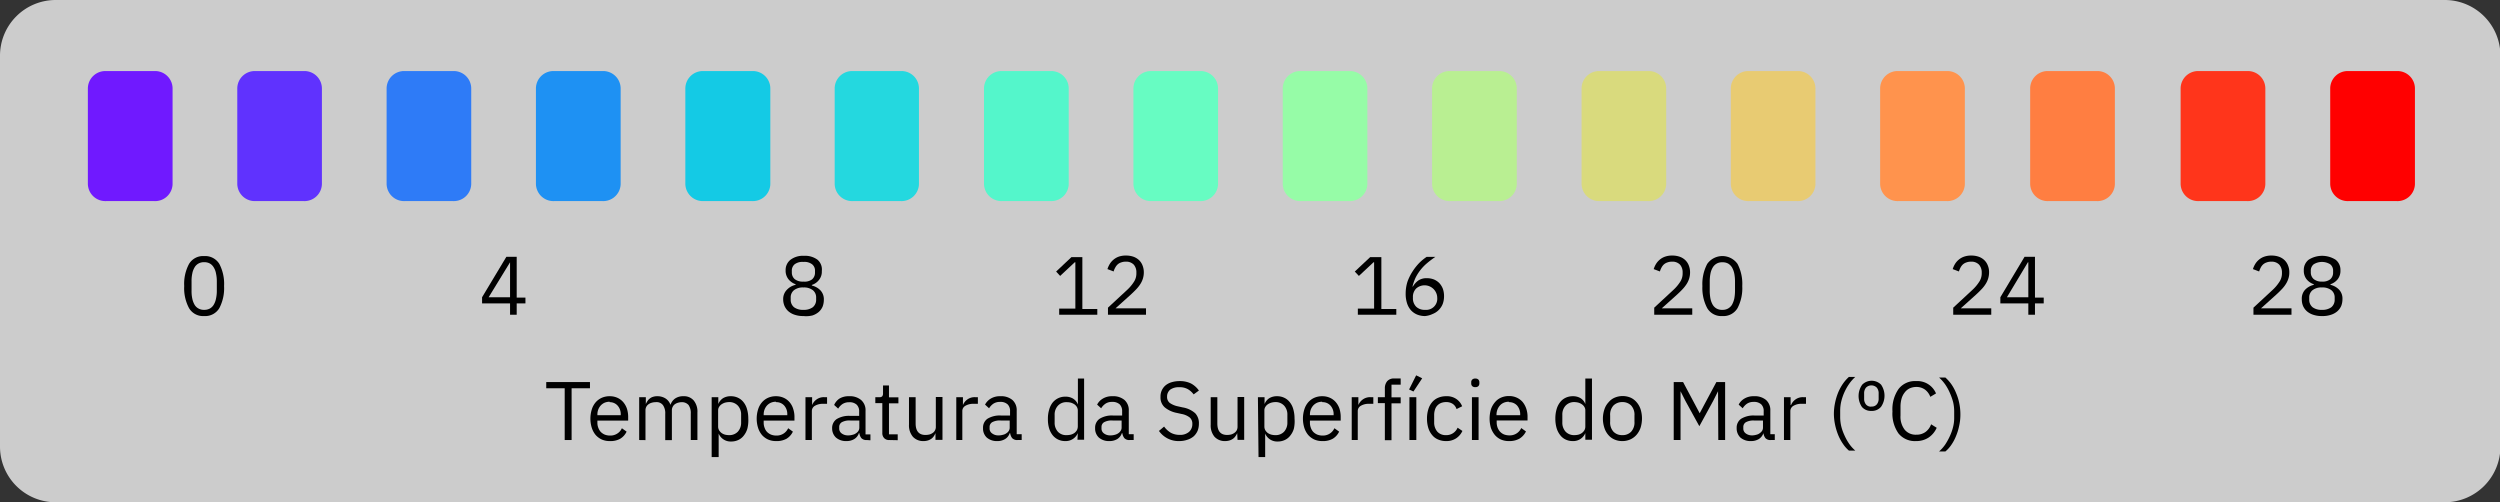 <svg id="Camada_1" data-name="Camada 1" xmlns="http://www.w3.org/2000/svg" viewBox="0 0 285.95 57.45"><rect x="0" y="0" width="285.95" height="57.45" fill="#333333" stroke="none"/><defs><style>.cls-1{opacity:0.75;}.cls-2{fill:#fff;}.cls-3{fill:#b9ef92;}.cls-4{fill:#2e7bf7;}.cls-5{fill:#6032fe;}.cls-6{fill:#1e91f3;}.cls-7{fill:#14cae5;}.cls-8{fill:#24d8df;}.cls-9{fill:#54f6cb;}.cls-10{fill:#67fcc2;}.cls-11{fill:#96fca7;}.cls-12{fill:#d9da7d;}.cls-13{fill:#e8cb72;}.cls-14{fill:#ff934d;}.cls-15{fill:#ff7e41;}.cls-16{fill:#ff351b;}.cls-17{fill:red;}.cls-18{fill:#7019ff;}</style></defs><title>LEGENDAS - ESCALA</title><g class="cls-1"><path class="cls-2" d="M0,6.38A6.37,6.37,0,0,1,6.35,0H279.59A6.37,6.37,0,0,1,286,6.38V51.07a6.37,6.37,0,0,1-6.36,6.38H6.35A6.37,6.37,0,0,1,0,51.07Z"/></g><path class="cls-3" d="M171.38,23h-5.47a2,2,0,0,1-2.11-2V10.13a2,2,0,0,1,2.11-2h5.47a2,2,0,0,1,2.11,2V21.06A2,2,0,0,1,171.38,23Z"/><path class="cls-4" d="M51.79,23H46.33a2,2,0,0,1-2.11-2V10.13a2,2,0,0,1,2.11-2h5.46a2,2,0,0,1,2.11,2V21.06A2,2,0,0,1,51.79,23Z"/><path class="cls-5" d="M34.71,23H29.24a2,2,0,0,1-2.1-2V10.13a2,2,0,0,1,2.1-2h5.47a2,2,0,0,1,2.11,2V21.06A2,2,0,0,1,34.71,23Z"/><path class="cls-6" d="M68.88,23H63.41a2,2,0,0,1-2.11-2V10.13a2,2,0,0,1,2.11-2h5.47a2,2,0,0,1,2.11,2V21.06A2,2,0,0,1,68.88,23Z"/><path class="cls-7" d="M86,23H80.49a2,2,0,0,1-2.1-2V10.13a2,2,0,0,1,2.1-2H86a2,2,0,0,1,2.11,2V21.06A2,2,0,0,1,86,23Z"/><path class="cls-8" d="M103,23H97.58a2,2,0,0,1-2.11-2V10.13a2,2,0,0,1,2.11-2H103a2,2,0,0,1,2.11,2V21.06A2,2,0,0,1,103,23Z"/><path class="cls-9" d="M120.13,23h-5.47a2,2,0,0,1-2.11-2V10.13a2,2,0,0,1,2.11-2h5.47a2,2,0,0,1,2.11,2V21.06A2,2,0,0,1,120.13,23Z"/><path class="cls-10" d="M137.21,23h-5.47a2,2,0,0,1-2.1-2V10.13a2,2,0,0,1,2.1-2h5.47a2,2,0,0,1,2.11,2V21.06A2,2,0,0,1,137.21,23Z"/><path class="cls-11" d="M154.29,23h-5.46a2,2,0,0,1-2.11-2V10.13a2,2,0,0,1,2.11-2h5.46a2,2,0,0,1,2.11,2V21.06A2,2,0,0,1,154.29,23Z"/><path class="cls-12" d="M188.46,23H183a2,2,0,0,1-2.1-2V10.13a2,2,0,0,1,2.1-2h5.47a2,2,0,0,1,2.11,2V21.06A2,2,0,0,1,188.46,23Z"/><path class="cls-13" d="M205.54,23h-5.46a2,2,0,0,1-2.11-2V10.13a2,2,0,0,1,2.11-2h5.46a2,2,0,0,1,2.11,2V21.06A2,2,0,0,1,205.54,23Z"/><path class="cls-14" d="M222.63,23h-5.47a2,2,0,0,1-2.11-2V10.13a2,2,0,0,1,2.11-2h5.47a2,2,0,0,1,2.11,2V21.06A2,2,0,0,1,222.63,23Z"/><path class="cls-15" d="M239.79,23h-5.47a2,2,0,0,1-2.11-2V10.13a2,2,0,0,1,2.11-2h5.47a2,2,0,0,1,2.11,2V21.06A2,2,0,0,1,239.79,23Z"/><path class="cls-16" d="M257,23h-5.47a2,2,0,0,1-2.11-2V10.13a2,2,0,0,1,2.11-2H257a2,2,0,0,1,2.11,2V21.06A2,2,0,0,1,257,23Z"/><path class="cls-17" d="M274.11,23h-5.47a2,2,0,0,1-2.11-2V10.13a2,2,0,0,1,2.11-2h5.47a2,2,0,0,1,2.11,2V21.06A2,2,0,0,1,274.11,23Z"/><path class="cls-18" d="M17.63,23H12.16a2,2,0,0,1-2.11-2V10.13a2,2,0,0,1,2.11-2h5.47a2,2,0,0,1,2.11,2V21.06A2,2,0,0,1,17.63,23Z"/><path d="M65.38,44.41v5.92h-.79V44.41H62.48V43.7h5v.71Z"/><path d="M69.73,50.45a2.19,2.19,0,0,1-.9-.18,2.1,2.1,0,0,1-.7-.52,2.44,2.44,0,0,1-.44-.81,3.56,3.56,0,0,1,0-2.11,2.25,2.25,0,0,1,.44-.81,2,2,0,0,1,.7-.52,2.19,2.19,0,0,1,.9-.18,2.11,2.11,0,0,1,.89.18,1.9,1.9,0,0,1,.66.49,2.27,2.27,0,0,1,.43.76,3.21,3.21,0,0,1,.14,1v.36H68.33v.23a1.57,1.57,0,0,0,.1.58,1.52,1.52,0,0,0,.28.48,1.49,1.49,0,0,0,.46.31,1.66,1.66,0,0,0,.61.11,1.45,1.45,0,0,0,.81-.22,1.37,1.37,0,0,0,.54-.62l.54.39a1.88,1.88,0,0,1-.74.82A2.28,2.28,0,0,1,69.73,50.45Zm0-4.5a1.56,1.56,0,0,0-.57.11,1.35,1.35,0,0,0-.44.31,1.49,1.49,0,0,0-.29.47,1.59,1.59,0,0,0-.1.59v.06H71v-.1a1.46,1.46,0,0,0-.36-1A1.2,1.2,0,0,0,69.73,46Z"/><path d="M73.11,50.33v-4.9h.76v.79h0a2,2,0,0,1,.19-.35,1.06,1.06,0,0,1,.27-.29,1,1,0,0,1,.36-.19,1.51,1.51,0,0,1,.5-.07,1.71,1.71,0,0,1,.89.23,1.4,1.4,0,0,1,.61.76h0a1.45,1.45,0,0,1,.49-.7,1.61,1.61,0,0,1,1-.29,1.45,1.45,0,0,1,1.17.49,2,2,0,0,1,.42,1.38v3.14h-.76v-3a1.61,1.61,0,0,0-.25-1A1,1,0,0,0,78,46a1.49,1.49,0,0,0-.43.06,1.14,1.14,0,0,0-.37.17.78.78,0,0,0-.25.29.8.8,0,0,0-.1.41v3.41h-.76v-3a1.6,1.6,0,0,0-.26-1A.91.91,0,0,0,75,46a1.56,1.56,0,0,0-.44.06,1.14,1.14,0,0,0-.37.17.83.83,0,0,0-.36.7v3.41Z"/><path d="M81.4,45.43h.76v.79h0a1.4,1.4,0,0,1,.55-.68,1.67,1.67,0,0,1,.88-.22,1.87,1.87,0,0,1,.83.18,1.73,1.73,0,0,1,.63.51,2.2,2.2,0,0,1,.4.81,3.83,3.83,0,0,1,.14,1.06A3.91,3.91,0,0,1,85.49,49a2.23,2.23,0,0,1-.4.8,1.66,1.66,0,0,1-.63.52,1.87,1.87,0,0,1-.83.18,1.48,1.48,0,0,1-1.43-.91h0v2.69H81.4Zm2,4.34a1.32,1.32,0,0,0,1-.4,1.52,1.52,0,0,0,.37-1.07v-.84a1.49,1.49,0,0,0-.37-1.06,1.33,1.33,0,0,0-1-.41,2,2,0,0,0-.49.07,1.5,1.5,0,0,0-.4.2,1,1,0,0,0-.27.3.72.72,0,0,0-.1.38v1.83a.88.88,0,0,0,.1.43,1.14,1.14,0,0,0,.27.31,1.25,1.25,0,0,0,.4.2A2,2,0,0,0,83.42,49.77Z"/><path d="M88.75,50.45a2.19,2.19,0,0,1-.9-.18,2.1,2.1,0,0,1-.7-.52,2.44,2.44,0,0,1-.44-.81,3.56,3.56,0,0,1,0-2.11,2.25,2.25,0,0,1,.44-.81,2,2,0,0,1,.7-.52,2.19,2.19,0,0,1,.9-.18,2.11,2.11,0,0,1,.89.18,1.9,1.9,0,0,1,.66.49,2.09,2.09,0,0,1,.42.76,2.91,2.91,0,0,1,.15,1v.36H87.35v.23a1.57,1.57,0,0,0,.1.58,1.35,1.35,0,0,0,.28.48,1.49,1.49,0,0,0,.46.31,1.66,1.66,0,0,0,.61.11,1.45,1.45,0,0,0,.81-.22,1.43,1.43,0,0,0,.54-.62l.54.39a1.88,1.88,0,0,1-.74.82A2.33,2.33,0,0,1,88.75,50.45Zm0-4.5a1.48,1.48,0,0,0-.57.11,1.35,1.35,0,0,0-.44.31,1.49,1.49,0,0,0-.29.47,1.59,1.59,0,0,0-.1.59v.06h2.7v-.1a1.46,1.46,0,0,0-.35-1A1.2,1.2,0,0,0,88.75,46Z"/><path d="M92.13,50.33v-4.9h.76v.9h0a1.47,1.47,0,0,1,.48-.62,1.42,1.42,0,0,1,.94-.28h.29v.76H94.2a1.78,1.78,0,0,0-1,.23.69.69,0,0,0-.34.59v3.32Z"/><path d="M99.14,50.33a.77.77,0,0,1-.62-.22,1.21,1.21,0,0,1-.23-.57h-.05a1.22,1.22,0,0,1-.53.68,1.67,1.67,0,0,1-.88.23,1.75,1.75,0,0,1-1.21-.4A1.42,1.42,0,0,1,95.18,49a1.23,1.23,0,0,1,.51-1.06,2.69,2.69,0,0,1,1.58-.37h1v-.48a1.05,1.05,0,0,0-.28-.8,1.18,1.18,0,0,0-.87-.28,1.35,1.35,0,0,0-.75.2,1.69,1.69,0,0,0-.5.53l-.46-.42A1.73,1.73,0,0,1,96,45.6a2,2,0,0,1,1.1-.28,2,2,0,0,1,1.39.43A1.54,1.54,0,0,1,99,47v2.69h.56v.67ZM97,49.8a1.68,1.68,0,0,0,.52-.07,1,1,0,0,0,.41-.19.8.8,0,0,0,.27-.28.7.7,0,0,0,.09-.35V48.1h-1a1.82,1.82,0,0,0-1,.19.62.62,0,0,0-.3.55V49a.67.67,0,0,0,.26.56A1.17,1.17,0,0,0,97,49.8Z"/><path d="M101.73,50.33a.75.75,0,0,1-.6-.22.81.81,0,0,1-.21-.58V46.11h-.8v-.68h.45a.43.43,0,0,0,.34-.1A.53.53,0,0,0,101,45v-.91h.68v1.36h1.08v.68h-1.08v3.55h1v.67Z"/><path d="M107,49.54h0a2.21,2.21,0,0,1-.18.34,1.23,1.23,0,0,1-.27.29,1.43,1.43,0,0,1-.39.2,1.69,1.69,0,0,1-.53.08,1.58,1.58,0,0,1-1.21-.49,2,2,0,0,1-.45-1.38V45.43h.76v3c0,.88.38,1.32,1.12,1.32a2.22,2.22,0,0,0,.45-.05,1.21,1.21,0,0,0,.38-.18.73.73,0,0,0,.26-.29.79.79,0,0,0,.1-.42v-3.4h.76v4.9H107Z"/><path d="M109.38,50.33v-4.9h.76v.9h0a1.47,1.47,0,0,1,.48-.62,1.42,1.42,0,0,1,.94-.28h.29v.76h-.44a1.78,1.78,0,0,0-1,.23.69.69,0,0,0-.34.59v3.32Z"/><path d="M116.39,50.33a.77.77,0,0,1-.62-.22,1.21,1.21,0,0,1-.23-.57h-.05a1.22,1.22,0,0,1-.53.68,1.65,1.65,0,0,1-.88.23,1.75,1.75,0,0,1-1.21-.4,1.41,1.41,0,0,1-.43-1.09,1.23,1.23,0,0,1,.5-1.06,2.7,2.7,0,0,1,1.59-.37h1v-.48a1.05,1.05,0,0,0-.28-.8,1.18,1.18,0,0,0-.87-.28,1.35,1.35,0,0,0-.75.2,1.69,1.69,0,0,0-.5.53l-.46-.42a1.73,1.73,0,0,1,.64-.68,2,2,0,0,1,1.1-.28,2,2,0,0,1,1.39.43,1.54,1.54,0,0,1,.49,1.22v2.69h.57v.67Zm-2.19-.53a1.68,1.68,0,0,0,.52-.07,1,1,0,0,0,.41-.19.8.8,0,0,0,.27-.28.7.7,0,0,0,.09-.35V48.1h-1a1.82,1.82,0,0,0-1,.19.62.62,0,0,0-.3.55V49a.65.65,0,0,0,.27.56A1.14,1.14,0,0,0,114.2,49.8Z"/><path d="M123.28,49.54h0a1.5,1.5,0,0,1-1.44.91,1.83,1.83,0,0,1-.82-.18,1.77,1.77,0,0,1-.64-.52A2.39,2.39,0,0,1,120,49a3.56,3.56,0,0,1-.14-1.07,3.49,3.49,0,0,1,.14-1.06,2.35,2.35,0,0,1,.39-.81,1.86,1.86,0,0,1,.64-.51,1.83,1.83,0,0,1,.82-.18,1.64,1.64,0,0,1,.88.22,1.37,1.37,0,0,1,.56.68h0V43.3H124v7h-.76Zm-1.27.23a1.93,1.93,0,0,0,.49-.06,1.31,1.31,0,0,0,.41-.2,1.14,1.14,0,0,0,.27-.31,1,1,0,0,0,.1-.43V46.94a.83.83,0,0,0-.1-.38,1,1,0,0,0-.27-.3,1.56,1.56,0,0,0-.41-.2A1.93,1.93,0,0,0,122,46a1.29,1.29,0,0,0-1,.41,1.49,1.49,0,0,0-.37,1.06v.84a1.52,1.52,0,0,0,.37,1.07A1.28,1.28,0,0,0,122,49.77Z"/><path d="M129.21,50.33a.75.75,0,0,1-.61-.22,1.21,1.21,0,0,1-.23-.57h-.05a1.26,1.26,0,0,1-.53.68,1.68,1.68,0,0,1-.89.23,1.75,1.75,0,0,1-1.21-.4,1.41,1.41,0,0,1-.43-1.09,1.23,1.23,0,0,1,.51-1.06,2.67,2.67,0,0,1,1.58-.37h1v-.48a1.09,1.09,0,0,0-.28-.8,1.22,1.22,0,0,0-.88-.28,1.29,1.29,0,0,0-.74.2,1.69,1.69,0,0,0-.5.53l-.46-.42a1.66,1.66,0,0,1,.64-.68,2,2,0,0,1,1.1-.28,2,2,0,0,1,1.39.43,1.54,1.54,0,0,1,.49,1.22v2.69h.56v.67ZM127,49.8a1.72,1.72,0,0,0,.52-.07,1.11,1.11,0,0,0,.41-.19.86.86,0,0,0,.26-.28.62.62,0,0,0,.1-.35V48.1h-1a1.8,1.8,0,0,0-1,.19.62.62,0,0,0-.3.55V49a.67.67,0,0,0,.26.56A1.15,1.15,0,0,0,127,49.8Z"/><path d="M134.9,50.45a2.74,2.74,0,0,1-2.34-1.16l.59-.5a2.56,2.56,0,0,0,.77.71,2.07,2.07,0,0,0,1,.24A1.55,1.55,0,0,0,136,49.4a1.18,1.18,0,0,0,.38-.91.93.93,0,0,0-.29-.73,2.12,2.12,0,0,0-.94-.41l-.54-.12a3.05,3.05,0,0,1-1.39-.64,1.49,1.49,0,0,1-.48-1.19,1.65,1.65,0,0,1,.61-1.35,2,2,0,0,1,.69-.34,3.14,3.14,0,0,1,.89-.12,2.86,2.86,0,0,1,1.29.27,2.6,2.6,0,0,1,.91.81l-.6.44a2.25,2.25,0,0,0-.67-.6,1.91,1.91,0,0,0-1-.22,1.65,1.65,0,0,0-1,.27,1,1,0,0,0-.37.81.87.87,0,0,0,.31.72,2.53,2.53,0,0,0,.94.39l.54.12a2.85,2.85,0,0,1,1.42.66,1.64,1.64,0,0,1,.43,1.19,2.19,2.19,0,0,1-.15.83,1.91,1.91,0,0,1-.45.63,2.08,2.08,0,0,1-.72.39A2.85,2.85,0,0,1,134.9,50.45Z"/><path d="M141.51,49.54h0a1.63,1.63,0,0,1-.19.34,1.23,1.23,0,0,1-.27.29,1.43,1.43,0,0,1-.39.2,1.69,1.69,0,0,1-.53.08,1.58,1.58,0,0,1-1.21-.49,2,2,0,0,1-.44-1.38V45.43h.76v3c0,.88.37,1.32,1.12,1.32a2.12,2.12,0,0,0,.44-.05,1.21,1.21,0,0,0,.38-.18.84.84,0,0,0,.27-.29.9.9,0,0,0,.1-.42v-3.4h.76v4.9h-.76Z"/><path d="M143.88,45.43h.76v.79h0a1.4,1.4,0,0,1,.55-.68,1.67,1.67,0,0,1,.88-.22,1.87,1.87,0,0,1,.83.18,1.73,1.73,0,0,1,.63.51,2.2,2.2,0,0,1,.4.81,3.83,3.83,0,0,1,.14,1.06A3.91,3.91,0,0,1,148,49a2.23,2.23,0,0,1-.4.8,1.66,1.66,0,0,1-.63.52,1.87,1.87,0,0,1-.83.18,1.48,1.48,0,0,1-1.43-.91h0v2.69h-.76Zm2,4.34a1.3,1.3,0,0,0,1-.4,1.52,1.52,0,0,0,.37-1.07v-.84a1.49,1.49,0,0,0-.37-1.06,1.31,1.31,0,0,0-1-.41,1.85,1.85,0,0,0-.48.07,1.56,1.56,0,0,0-.41.2,1,1,0,0,0-.27.3.72.72,0,0,0-.1.38v1.83a.88.88,0,0,0,.1.43,1.14,1.14,0,0,0,.27.31,1.31,1.31,0,0,0,.41.2A1.86,1.86,0,0,0,145.9,49.77Z"/><path d="M151.23,50.45a2.19,2.19,0,0,1-.9-.18,2.1,2.1,0,0,1-.7-.52,2.44,2.44,0,0,1-.44-.81,3.56,3.56,0,0,1,0-2.11,2.25,2.25,0,0,1,.44-.81,2,2,0,0,1,.7-.52,2.19,2.19,0,0,1,.9-.18,2.11,2.11,0,0,1,.89.18,1.9,1.9,0,0,1,.66.49,2.27,2.27,0,0,1,.43.76,3.21,3.21,0,0,1,.14,1v.36h-3.52v.23a1.57,1.57,0,0,0,.1.58,1.35,1.35,0,0,0,.28.48,1.49,1.49,0,0,0,.46.31,1.66,1.66,0,0,0,.61.11,1.45,1.45,0,0,0,.81-.22,1.43,1.43,0,0,0,.54-.62l.54.39a1.88,1.88,0,0,1-.74.82A2.3,2.3,0,0,1,151.23,50.45Zm0-4.5a1.52,1.52,0,0,0-.57.11,1.35,1.35,0,0,0-.44.31,1.49,1.49,0,0,0-.29.47,1.59,1.59,0,0,0-.1.59v.06h2.71v-.1a1.46,1.46,0,0,0-.36-1A1.2,1.2,0,0,0,151.23,46Z"/><path d="M154.61,50.33v-4.9h.76v.9h0a1.47,1.47,0,0,1,.48-.62,1.42,1.42,0,0,1,.94-.28h.29v.76h-.44a1.78,1.78,0,0,0-1,.23.69.69,0,0,0-.34.59v3.32Z"/><path d="M158.4,46.11h-.8v-.68h.8v-1a1.26,1.26,0,0,1,.26-.82,1,1,0,0,1,.81-.32h.74V44h-1.05v1.45h1.05v.68h-1.05v4.22h-.76Z"/><path d="M161.67,44.78l-.5-.23.81-1.62.69.34Zm-.46,5.55v-4.9H162v4.9Z"/><path d="M165.41,50.45a2.25,2.25,0,0,1-.92-.18,1.71,1.71,0,0,1-.69-.52,2.28,2.28,0,0,1-.43-.8,3.55,3.55,0,0,1-.15-1.07,3.48,3.48,0,0,1,.15-1.06,2.24,2.24,0,0,1,.43-.81,1.78,1.78,0,0,1,.69-.51,2.25,2.25,0,0,1,.92-.18,1.89,1.89,0,0,1,1.17.32,1.8,1.8,0,0,1,.66.83l-.64.32a1.13,1.13,0,0,0-.43-.59,1.33,1.33,0,0,0-.76-.21,1.57,1.57,0,0,0-.6.11,1.18,1.18,0,0,0-.68.77,1.87,1.87,0,0,0-.09.59v.84a1.61,1.61,0,0,0,.35,1.06,1.27,1.27,0,0,0,1,.41,1.38,1.38,0,0,0,1.33-.85l.55.37a2,2,0,0,1-.71.84A2,2,0,0,1,165.41,50.45Z"/><path d="M168.74,44.28a.45.45,0,0,1-.35-.12.41.41,0,0,1-.11-.31v-.12a.41.41,0,0,1,.11-.31.45.45,0,0,1,.35-.12.46.46,0,0,1,.36.12.45.45,0,0,1,.11.31v.12a.45.45,0,0,1-.11.31A.46.46,0,0,1,168.74,44.28Zm-.38,1.15h.76v4.9h-.76Z"/><path d="M172.58,50.45a2.21,2.21,0,0,1-.91-.18,2,2,0,0,1-.69-.52,2.65,2.65,0,0,1-.45-.81,3.79,3.79,0,0,1,0-2.11A2.43,2.43,0,0,1,171,46a1.86,1.86,0,0,1,.69-.52,2.21,2.21,0,0,1,.91-.18,2.07,2.07,0,0,1,.88.18,1.94,1.94,0,0,1,.67.49,2.44,2.44,0,0,1,.42.76,2.91,2.91,0,0,1,.15,1v.36h-3.53v.23a1.81,1.81,0,0,0,.1.58,1.54,1.54,0,0,0,.29.48,1.34,1.34,0,0,0,.45.31,1.75,1.75,0,0,0,.62.11,1.45,1.45,0,0,0,.81-.22,1.43,1.43,0,0,0,.54-.62l.54.39a2,2,0,0,1-.74.82A2.33,2.33,0,0,1,172.58,50.45Zm0-4.5a1.48,1.48,0,0,0-.57.11,1.25,1.25,0,0,0-.44.31,1.49,1.49,0,0,0-.29.47,1.59,1.59,0,0,0-.11.59v.06h2.71v-.1a1.5,1.5,0,0,0-.35-1A1.21,1.21,0,0,0,172.58,46Z"/><path d="M181.33,49.54h0a1.49,1.49,0,0,1-1.43.91,1.87,1.87,0,0,1-.83-.18,1.66,1.66,0,0,1-.63-.52,2.4,2.4,0,0,1-.4-.8,3.91,3.91,0,0,1-.14-1.07,3.83,3.83,0,0,1,.14-1.06,2.36,2.36,0,0,1,.4-.81,1.73,1.73,0,0,1,.63-.51,1.87,1.87,0,0,1,.83-.18,1.67,1.67,0,0,1,.88.22,1.35,1.35,0,0,1,.55.68h0V43.3h.76v7h-.76Zm-1.26.23a2,2,0,0,0,.49-.06,1.25,1.25,0,0,0,.4-.2,1.14,1.14,0,0,0,.27-.31.88.88,0,0,0,.1-.43V46.94a.72.72,0,0,0-.1-.38,1,1,0,0,0-.27-.3,1.5,1.5,0,0,0-.4-.2,2,2,0,0,0-.49-.07,1.33,1.33,0,0,0-1,.41,1.49,1.49,0,0,0-.37,1.06v.84a1.52,1.52,0,0,0,.37,1.07A1.32,1.32,0,0,0,180.07,49.77Z"/><path d="M185.56,50.45a2.19,2.19,0,0,1-.9-.18,1.92,1.92,0,0,1-.7-.52,2.29,2.29,0,0,1-.45-.81,3.36,3.36,0,0,1,0-2.11A2.13,2.13,0,0,1,184,46a1.81,1.81,0,0,1,.7-.52,2.34,2.34,0,0,1,1.8,0,1.94,1.94,0,0,1,.69.52,2.29,2.29,0,0,1,.46.81,3.56,3.56,0,0,1,0,2.11,2.48,2.48,0,0,1-.46.81,2.06,2.06,0,0,1-.69.52A2.19,2.19,0,0,1,185.56,50.45Zm0-.68a1.34,1.34,0,0,0,1-.38,1.55,1.55,0,0,0,.39-1.16v-.7a1.55,1.55,0,0,0-.39-1.16,1.38,1.38,0,0,0-1-.38,1.41,1.41,0,0,0-1,.38,1.55,1.55,0,0,0-.39,1.16v.7a1.55,1.55,0,0,0,.39,1.16A1.36,1.36,0,0,0,185.56,49.77Z"/><path d="M196.51,44.75h0l-.56,1.11-1.58,2.89-1.59-2.89-.56-1.11h0v5.58h-.78V43.7h1.07l1.9,3.57h0l1.91-3.57h1v6.63h-.78Z"/><path d="M202.54,50.33a.75.75,0,0,1-.61-.22,1.21,1.21,0,0,1-.23-.57h0a1.26,1.26,0,0,1-.53.68,1.67,1.67,0,0,1-.88.23,1.77,1.77,0,0,1-1.22-.4,1.45,1.45,0,0,1-.43-1.09,1.23,1.23,0,0,1,.51-1.06,2.69,2.69,0,0,1,1.58-.37h1v-.48a1.05,1.05,0,0,0-.28-.8,1.21,1.21,0,0,0-.88-.28,1.32,1.32,0,0,0-.74.2,1.69,1.69,0,0,0-.5.53l-.46-.42a1.66,1.66,0,0,1,.64-.68,2,2,0,0,1,1.1-.28,2,2,0,0,1,1.39.43,1.54,1.54,0,0,1,.49,1.22v2.69H203v.67Zm-2.18-.53a1.72,1.72,0,0,0,.52-.07,1,1,0,0,0,.41-.19,1,1,0,0,0,.27-.28.7.7,0,0,0,.09-.35V48.1h-1a1.8,1.8,0,0,0-.95.19.62.62,0,0,0-.3.55V49a.67.67,0,0,0,.26.56A1.17,1.17,0,0,0,200.36,49.8Z"/><path d="M204.05,50.33v-4.9h.76v.9h.05a1.47,1.47,0,0,1,.48-.62,1.42,1.42,0,0,1,.94-.28h.29v.76h-.44a1.76,1.76,0,0,0-1,.23.7.7,0,0,0-.35.59v3.32Z"/><path d="M209.76,47.37a6.28,6.28,0,0,1,.14-1.32,6.53,6.53,0,0,1,.36-1.18,5.61,5.61,0,0,1,.55-1,4.55,4.55,0,0,1,.67-.76h.73a4.7,4.7,0,0,0-.72.82,6,6,0,0,0-.89,2,4.73,4.73,0,0,0-.12,1v.82a4.66,4.66,0,0,0,.12,1,5.63,5.63,0,0,0,.35,1,6.2,6.2,0,0,0,.55,1,4.16,4.16,0,0,0,.71.79h-.73a3.72,3.72,0,0,1-.66-.74,5.51,5.51,0,0,1-.55-1,7,7,0,0,1-.37-1.2A6.38,6.38,0,0,1,209.76,47.37Z"/><path d="M214.05,47a1.35,1.35,0,0,1-1.08-.45A2.23,2.23,0,0,1,213,44a1.52,1.52,0,0,1,2.16,0,2.23,2.23,0,0,1,0,2.52A1.35,1.35,0,0,1,214.05,47Zm0-.5a.73.73,0,0,0,.62-.25,1,1,0,0,0,.21-.67V45a1,1,0,0,0-.21-.66.87.87,0,0,0-1.24,0,1,1,0,0,0-.21.66v.59a1,1,0,0,0,.21.67A.73.73,0,0,0,214.05,46.51Z"/><path d="M219.16,50.45a2.42,2.42,0,0,1-2-.86,3.93,3.93,0,0,1-.7-2.53,4.06,4.06,0,0,1,.7-2.57,2.36,2.36,0,0,1,2-.9A2.31,2.31,0,0,1,221.44,45l-.65.39a1.85,1.85,0,0,0-.6-.82,1.66,1.66,0,0,0-1-.31,1.84,1.84,0,0,0-.76.16,1.53,1.53,0,0,0-.57.47,2,2,0,0,0-.36.71,3.38,3.38,0,0,0-.12.93v1a2.43,2.43,0,0,0,.47,1.61,1.62,1.62,0,0,0,1.34.58,1.73,1.73,0,0,0,1.06-.32,1.86,1.86,0,0,0,.63-.87l.64.4a2.64,2.64,0,0,1-.9,1.1A2.55,2.55,0,0,1,219.16,50.45Z"/><path d="M224.23,47.37a5.77,5.77,0,0,1-.14,1.33,6.23,6.23,0,0,1-.37,1.2,4.93,4.93,0,0,1-.54,1,3.47,3.47,0,0,1-.67.74h-.72a4.49,4.49,0,0,0,.7-.79,7.12,7.12,0,0,0,.55-1,5.63,5.63,0,0,0,.35-1,4.15,4.15,0,0,0,.13-1V47a4.73,4.73,0,0,0-.12-1,6.69,6.69,0,0,0-.35-1,5.73,5.73,0,0,0-.54-1,4.7,4.7,0,0,0-.72-.82h.72a4.59,4.59,0,0,1,.68.76,5,5,0,0,1,.54,1,5.82,5.82,0,0,1,.37,1.18A6.29,6.29,0,0,1,224.23,47.37Z"/><path d="M23.35,36.15a1.86,1.86,0,0,1-1.73-.91,4.81,4.81,0,0,1-.55-2.52,4.82,4.82,0,0,1,.55-2.53,1.87,1.87,0,0,1,1.73-.9,1.9,1.9,0,0,1,1.74.9,4.93,4.93,0,0,1,.54,2.53,4.91,4.91,0,0,1-.54,2.52A1.88,1.88,0,0,1,23.35,36.15Zm0-.71a1.3,1.3,0,0,0,.67-.16,1.19,1.19,0,0,0,.44-.45,2.1,2.1,0,0,0,.25-.69,4,4,0,0,0,.09-.88V32.18a4,4,0,0,0-.09-.88,1.94,1.94,0,0,0-.25-.69,1.22,1.22,0,0,0-.44-.46,1.3,1.3,0,0,0-.67-.16,1.24,1.24,0,0,0-.66.16,1.17,1.17,0,0,0-.45.46,2.15,2.15,0,0,0-.25.69,4,4,0,0,0-.08.88v1.08a4.06,4.06,0,0,0,.08.88,2.35,2.35,0,0,0,.25.69,1.15,1.15,0,0,0,.45.45A1.24,1.24,0,0,0,23.35,35.44Z"/><path d="M58.34,36v-1.3h-3.2V34l2.78-4.63H59.1v4.67h1v.66h-1V36Zm-2.45-2h2.45V30h0Z"/><path d="M91.89,36.15a3,3,0,0,1-1-.15,2.08,2.08,0,0,1-.72-.4,1.76,1.76,0,0,1-.44-.61,1.94,1.94,0,0,1-.15-.76A1.5,1.5,0,0,1,90,33.15a1.93,1.93,0,0,1,1-.57v-.07a1.79,1.79,0,0,1-.83-.59,1.56,1.56,0,0,1-.31-1,1.48,1.48,0,0,1,.56-1.21,2.36,2.36,0,0,1,1.54-.45,2.39,2.39,0,0,1,1.55.45A1.47,1.47,0,0,1,94,31a1.5,1.5,0,0,1-.31,1,1.69,1.69,0,0,1-.83.59v.07a2,2,0,0,1,1,.57,1.49,1.49,0,0,1,.37,1.08,2.14,2.14,0,0,1-.14.76,1.76,1.76,0,0,1-.44.61,2.17,2.17,0,0,1-.72.4A3,3,0,0,1,91.89,36.15Zm0-.71a1.71,1.71,0,0,0,1.08-.3,1.09,1.09,0,0,0,.38-.88v-.2a1.05,1.05,0,0,0-.38-.87,1.65,1.65,0,0,0-1.08-.31,1.63,1.63,0,0,0-1.07.31,1.05,1.05,0,0,0-.38.87v.2a1.09,1.09,0,0,0,.38.88A1.68,1.68,0,0,0,91.89,35.44Zm0-3.23a1.44,1.44,0,0,0,1-.26,1,1,0,0,0,.33-.78V31a.92.92,0,0,0-.33-.77,1.44,1.44,0,0,0-1-.27,1.47,1.47,0,0,0-1,.27.94.94,0,0,0-.32.77v.14a1,1,0,0,0,.32.78A1.47,1.47,0,0,0,91.89,32.21Z"/><path d="M121.15,36v-.7H123V30h-.07l-1.67,1.56-.46-.5,1.75-1.65h1.25v5.93h1.71V36Z"/><path d="M131.08,36h-4.35v-.81l2.16-2a4.71,4.71,0,0,0,.78-.91,1.74,1.74,0,0,0,.31-1v-.11a1.32,1.32,0,0,0-.3-.9,1.19,1.19,0,0,0-.92-.34,1.44,1.44,0,0,0-.53.09,1.05,1.05,0,0,0-.4.23,1.36,1.36,0,0,0-.27.36,1.7,1.7,0,0,0-.18.44l-.71-.27a2.72,2.72,0,0,1,.26-.58,2,2,0,0,1,.42-.49,2,2,0,0,1,.6-.35,2.41,2.41,0,0,1,.85-.13,2.54,2.54,0,0,1,.86.14,1.88,1.88,0,0,1,.64.4,1.68,1.68,0,0,1,.39.61,2.13,2.13,0,0,1,.14.78,2.41,2.41,0,0,1-.11.72,2.6,2.6,0,0,1-.3.63,4,4,0,0,1-.46.58c-.18.19-.38.38-.58.57l-1.79,1.61h3.49Z"/><path d="M155.31,36v-.7h1.86V30h-.07l-1.67,1.56-.47-.5,1.76-1.65H158v5.93h1.71V36Z"/><path d="M163,36.15a2.34,2.34,0,0,1-.93-.18,2,2,0,0,1-.7-.5,2.25,2.25,0,0,1-.44-.81,3.48,3.48,0,0,1-.15-1.06,4.5,4.5,0,0,1,.21-1.39A5.69,5.69,0,0,1,161.6,31a6.09,6.09,0,0,1,.76-.95,5.76,5.76,0,0,1,.82-.67h1a11.69,11.69,0,0,0-1,.76,5.23,5.23,0,0,0-.73.77,5.16,5.16,0,0,0-.54.86,5.76,5.76,0,0,0-.35,1l.05,0a2.21,2.21,0,0,1,.61-.68,1.66,1.66,0,0,1,1-.27,2.21,2.21,0,0,1,.78.14,1.92,1.92,0,0,1,.62.41,2.06,2.06,0,0,1,.41.65,2.52,2.52,0,0,1,.14.85,2.56,2.56,0,0,1-.15.89,2.06,2.06,0,0,1-.45.69,2,2,0,0,1-.7.46A2.57,2.57,0,0,1,163,36.15Zm0-.71a1.27,1.27,0,0,0,1.39-1.39V34a1.45,1.45,0,0,0-2.41-1,1.35,1.35,0,0,0-.37,1v.08a1.35,1.35,0,0,0,.37,1A1.38,1.38,0,0,0,163,35.44Z"/><path d="M193.56,36h-4.35v-.81l2.16-2a4.71,4.71,0,0,0,.78-.91,1.74,1.74,0,0,0,.31-1v-.11a1.32,1.32,0,0,0-.3-.9,1.19,1.19,0,0,0-.92-.34,1.44,1.44,0,0,0-.53.09,1.13,1.13,0,0,0-.4.23,1.36,1.36,0,0,0-.27.36,2.14,2.14,0,0,0-.18.44l-.71-.27a2.72,2.72,0,0,1,.26-.58,2,2,0,0,1,.42-.49,1.91,1.91,0,0,1,.61-.35,2.32,2.32,0,0,1,.84-.13,2.54,2.54,0,0,1,.86.14,1.79,1.79,0,0,1,.64.4,1.68,1.68,0,0,1,.39.61,2.13,2.13,0,0,1,.14.78,2.41,2.41,0,0,1-.11.72,2.6,2.6,0,0,1-.3.63,4,4,0,0,1-.46.58c-.18.19-.37.38-.58.57l-1.79,1.61h3.49Z"/><path d="M197,36.15a1.86,1.86,0,0,1-1.73-.91,4.91,4.91,0,0,1-.55-2.52,4.92,4.92,0,0,1,.55-2.53,2.12,2.12,0,0,1,3.47,0,4.93,4.93,0,0,1,.54,2.53,4.91,4.91,0,0,1-.54,2.52A1.87,1.87,0,0,1,197,36.15Zm0-.71a1.22,1.22,0,0,0,1.12-.61,2.67,2.67,0,0,0,.25-.69,4.79,4.79,0,0,0,.08-.88V32.18a4.71,4.71,0,0,0-.08-.88,2.42,2.42,0,0,0-.25-.69,1.32,1.32,0,0,0-.45-.46A1.3,1.3,0,0,0,197,30a1.2,1.2,0,0,0-1.11.62,2.15,2.15,0,0,0-.25.69,4.71,4.71,0,0,0-.08.88v1.08a4.79,4.79,0,0,0,.08.88,2.35,2.35,0,0,0,.25.69,1.21,1.21,0,0,0,.45.45A1.24,1.24,0,0,0,197,35.44Z"/><path d="M227.76,36h-4.35v-.81l2.16-2a4.71,4.71,0,0,0,.78-.91,1.75,1.75,0,0,0,.32-1v-.11a1.33,1.33,0,0,0-.31-.9,1.19,1.19,0,0,0-.92-.34,1.44,1.44,0,0,0-.53.09,1.13,1.13,0,0,0-.4.23,1.36,1.36,0,0,0-.27.36,2.89,2.89,0,0,0-.18.44l-.71-.27a2.72,2.72,0,0,1,.26-.58,2,2,0,0,1,.42-.49,1.91,1.91,0,0,1,.61-.35,2.39,2.39,0,0,1,.84-.13,2.54,2.54,0,0,1,.86.14,1.79,1.79,0,0,1,.64.4,1.68,1.68,0,0,1,.39.61,1.94,1.94,0,0,1,.14.78,2.41,2.41,0,0,1-.11.72,2.6,2.6,0,0,1-.3.63,3.44,3.44,0,0,1-.46.58c-.18.19-.37.38-.58.57l-1.79,1.61h3.49Z"/><path d="M232,36v-1.3h-3.2V34l2.77-4.63h1.19v4.67h1v.66h-1V36Zm-2.45-2H232V30h-.05Z"/><path d="M262.1,36h-4.35v-.81l2.16-2a4.71,4.71,0,0,0,.78-.91,1.75,1.75,0,0,0,.32-1v-.11a1.33,1.33,0,0,0-.31-.9,1.19,1.19,0,0,0-.92-.34,1.44,1.44,0,0,0-.53.09,1.13,1.13,0,0,0-.4.23,1.36,1.36,0,0,0-.27.36,2.89,2.89,0,0,0-.18.44l-.71-.27a2.72,2.72,0,0,1,.26-.58,2,2,0,0,1,.42-.49,1.91,1.91,0,0,1,.61-.35,2.39,2.39,0,0,1,.84-.13,2.54,2.54,0,0,1,.86.14,1.79,1.79,0,0,1,.64.4,1.68,1.68,0,0,1,.39.61,1.94,1.94,0,0,1,.14.78,2.13,2.13,0,0,1-.11.72,2.6,2.6,0,0,1-.3.63,3.44,3.44,0,0,1-.46.58c-.18.19-.37.38-.58.57l-1.79,1.61h3.49Z"/><path d="M265.58,36.15a3,3,0,0,1-1-.15,2.08,2.08,0,0,1-.72-.4,1.76,1.76,0,0,1-.44-.61,1.94,1.94,0,0,1-.14-.76,1.49,1.49,0,0,1,.37-1.08,2,2,0,0,1,1-.57v-.07a1.77,1.77,0,0,1-.84-.59,1.56,1.56,0,0,1-.3-1,1.47,1.47,0,0,1,.55-1.21,2.88,2.88,0,0,1,3.09,0,1.47,1.47,0,0,1,.55,1.21,1.56,1.56,0,0,1-.3,1,1.77,1.77,0,0,1-.84.59v.07a2,2,0,0,1,1,.57,1.49,1.49,0,0,1,.37,1.08,2.14,2.14,0,0,1-.14.76,1.76,1.76,0,0,1-.44.61,2.08,2.08,0,0,1-.72.4A3,3,0,0,1,265.58,36.15Zm0-.71a1.71,1.71,0,0,0,1.08-.3,1.09,1.09,0,0,0,.38-.88v-.2a1.05,1.05,0,0,0-.38-.87,1.65,1.65,0,0,0-1.08-.31,1.63,1.63,0,0,0-1.07.31,1.05,1.05,0,0,0-.38.87v.2a1.09,1.09,0,0,0,.38.88A1.68,1.68,0,0,0,265.58,35.44Zm0-3.23a1.44,1.44,0,0,0,.95-.26,1,1,0,0,0,.33-.78V31a.92.92,0,0,0-.33-.77,1.79,1.79,0,0,0-1.89,0,.92.92,0,0,0-.33.77v.14a1,1,0,0,0,.33.78A1.42,1.42,0,0,0,265.58,32.21Z"/></svg>